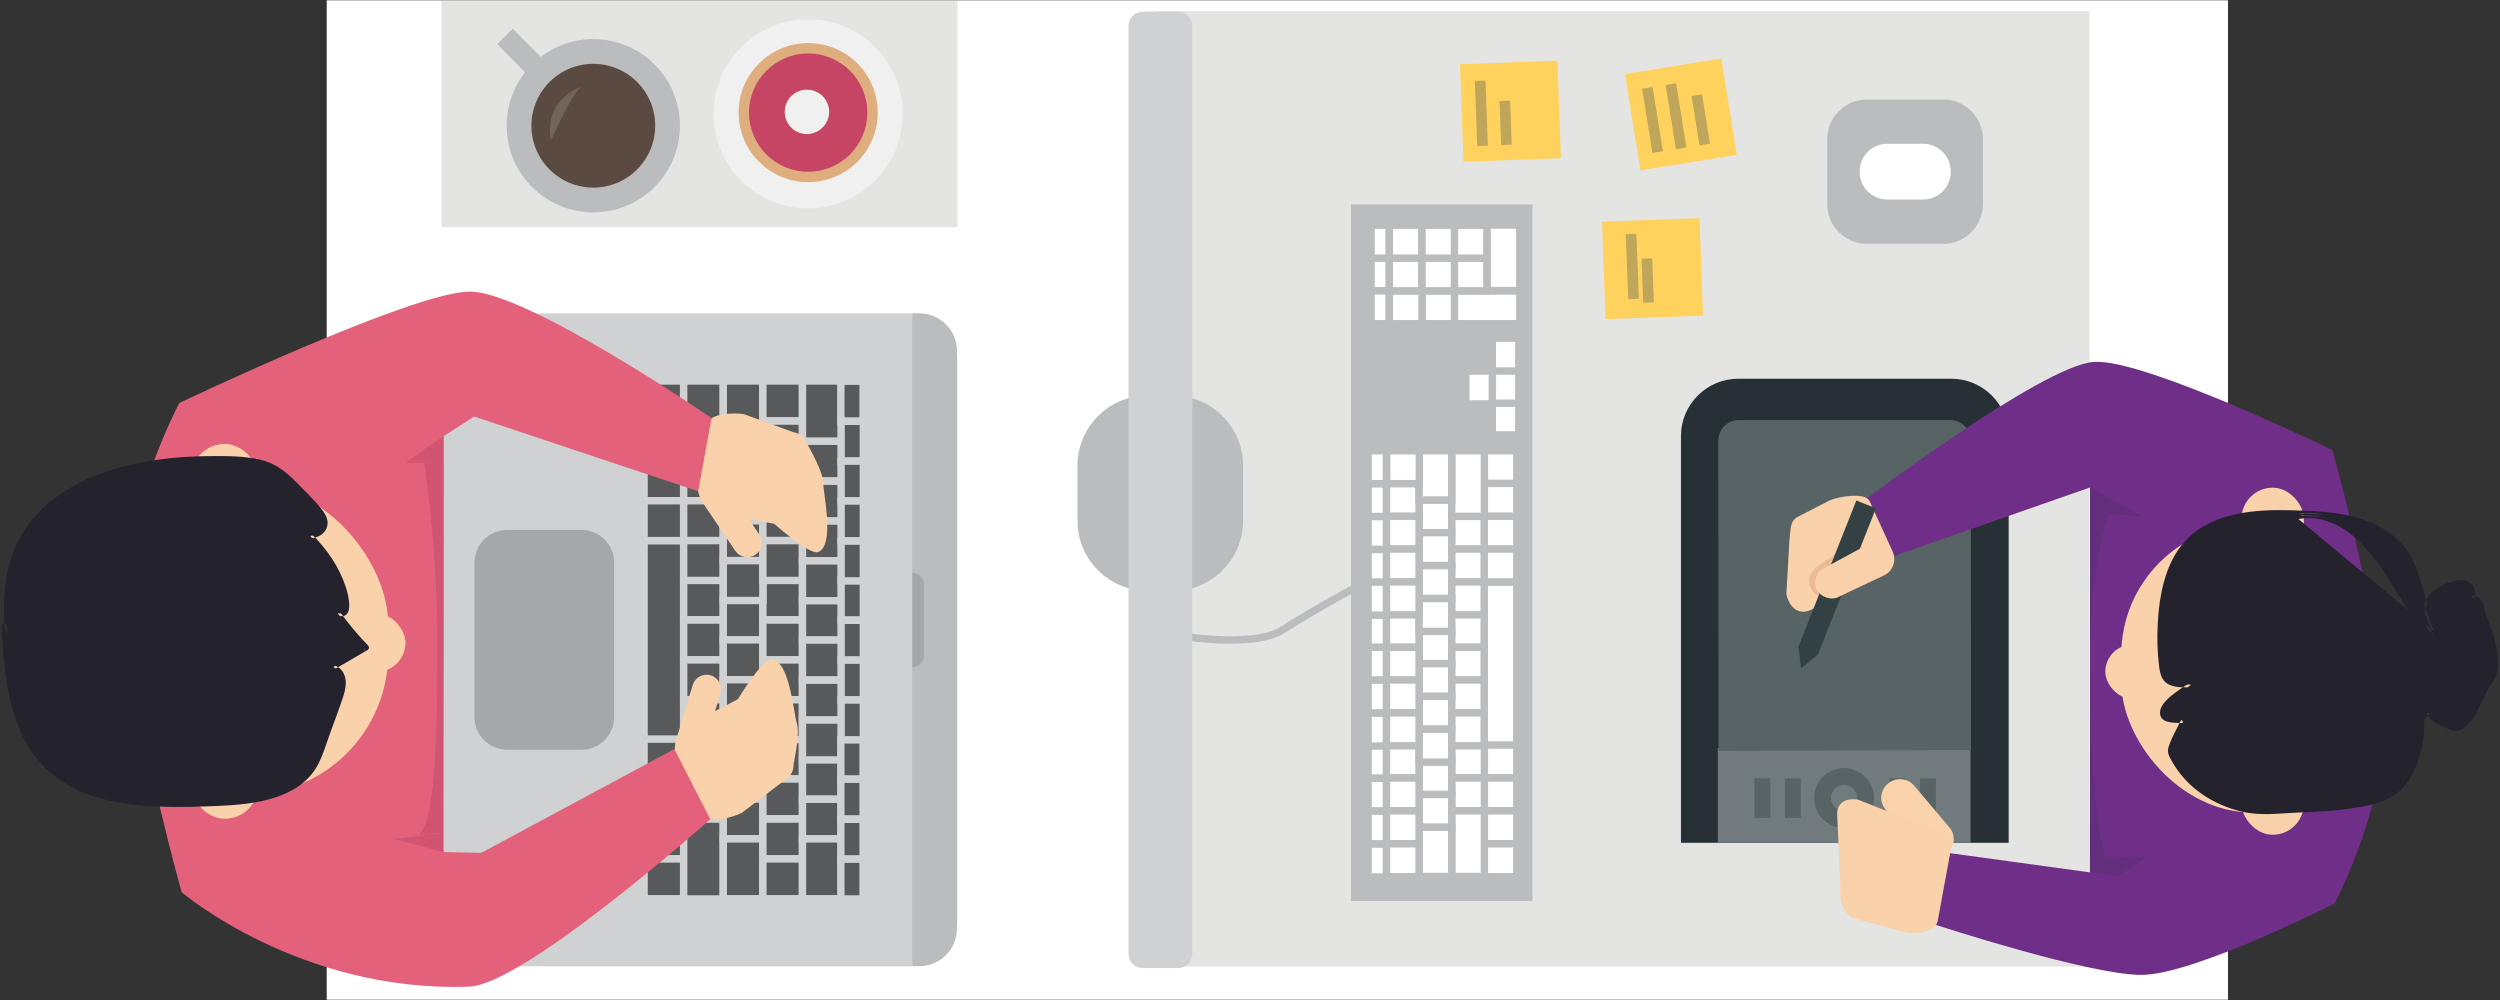 <?xml version="1.0" encoding="UTF-8" standalone="no"?>
<svg width="1010px" height="404px" viewBox="0 0 1010 404" version="1.1" xmlns="http://www.w3.org/2000/svg" xmlns:xlink="http://www.w3.org/1999/xlink">
    <rect x="0" y="0" width="1010" height="404" fill="#333333" stroke="none"/>
    <!-- Generator: Sketch 39.1 (31720) - http://www.bohemiancoding.com/sketch -->
    <title>Group 2</title>
    <desc>Created with Sketch.</desc>
    <defs>
        <rect id="path-1" x="0" y="0" width="1010" height="404"></rect>
    </defs>
    <g id="Page-1" stroke="none" stroke-width="1" fill="none" fill-rule="evenodd">
        <g id="Group-2">
            <mask id="mask-2" fill="white">
                <use xlink:href="#path-1"></use>
            </mask>
            <g id="Mask"></g>
            <g mask="url(#mask-2)">
                <g transform="translate(0, -625)">
                    <g id="About_screen2" transform="translate(132, 0)">
                        <rect id="Rectangle-path" fill="#FFFFFF" x="0" y="27" width="768.1" height="1065.1"></rect>
                        <rect id="Rectangle-path" fill="#E4E4E3" x="46.4" y="625.3" width="208.4" height="91.5"></rect>
                        <path d="M46.6,996.7 L46.6,770.3 C46.6,760 55,751.6 65.3,751.6 L236.1,751.6 C246.4,751.6 254.8,760 254.8,770.3 L254.8,996.7 C254.8,1007 246.4,1015.4 236.1,1015.4 L65.3,1015.4 C55,1015.4 46.6,1007 46.6,996.7 L46.6,996.7 Z" id="Shape" fill="#CFD1D2"></path>
                        <path d="M59.7,914.7 L59.7,852.3 C59.7,845 65.6,839.1 72.9,839.1 L102.9,839.1 C110.2,839.1 116.1,845 116.1,852.3 L116.1,914.7 C116.1,922 110.2,927.9 102.9,927.9 L72.9,927.9 C65.6,927.9 59.7,922 59.7,914.7 L59.7,914.7 Z" id="Shape" fill="#A5A7AA"></path>
                        <path d="M236.6,1015.4 L236.6,751.6 L236.6,751.6 L239.5,751.6 C247.9,751.6 254.6,758.4 254.6,766.7 L254.6,766.7 L254.6,1000.2 C254.6,1008.6 247.8,1015.3 239.5,1015.3 L239.5,1015.3 L236.6,1015.3 L236.6,1015.4 L236.6,1015.4 Z" id="Shape" fill="#BABCBE"></path>
                        <path d="M236.6,894.5 L236.6,856.5 L236.6,856.5 L236.7,856.5 C239.3,856.5 241.3,858.6 241.3,861.1 L241.3,861.1 L241.3,889.8 C241.3,892.5 239.2,894.6 236.6,894.5 L236.6,894.5 L236.6,894.5 L236.6,894.5 L236.6,894.5 Z" id="Shape" fill="#A5A7AA"></path>
                        <rect id="Rectangle-path" stroke="#CFD1D2" stroke-width="3" fill="#58595B" x="128.2" y="843.4" width="16" height="80.4"></rect>
                        <rect id="Rectangle-path" stroke="#CFD1D2" stroke-width="3" fill="#58595B" x="128.2" y="923.6" width="16" height="16.1"></rect>
                        <rect id="Rectangle-path" stroke="#CFD1D2" stroke-width="3" fill="#58595B" x="128.2" y="939.7" width="16" height="16.1"></rect>
                        <rect id="Rectangle-path" stroke="#CFD1D2" stroke-width="3" fill="#58595B" x="128.2" y="955.9" width="16" height="16.1"></rect>
                        <rect id="Rectangle-path" stroke="#CFD1D2" stroke-width="3" fill="#58595B" x="128.2" y="972" width="16" height="16.1"></rect>
                        <rect id="Rectangle-path" stroke="#CFD1D2" stroke-width="3" fill="#58595B" x="128.2" y="778.9" width="16" height="16.1"></rect>
                        <rect id="Rectangle-path" stroke="#CFD1D2" stroke-width="3" fill="#58595B" x="128.2" y="795" width="16" height="16.1"></rect>
                        <rect id="Rectangle-path" stroke="#CFD1D2" stroke-width="3" fill="#58595B" x="128.2" y="811.2" width="16" height="16.1"></rect>
                        <rect id="Rectangle-path" stroke="#CFD1D2" stroke-width="3" fill="#58595B" x="128.2" y="827.3" width="16" height="16.1"></rect>
                        <rect id="Rectangle-path" stroke="#CFD1D2" stroke-width="3" fill="#58595B" x="144.2" y="923.6" width="16" height="16.1"></rect>
                        <rect id="Rectangle-path" stroke="#CFD1D2" stroke-width="3" fill="#58595B" x="144.2" y="939.7" width="16" height="16.1"></rect>
                        <rect id="Rectangle-path" stroke="#CFD1D2" stroke-width="3" fill="#58595B" x="144.2" y="955.9" width="16" height="32.3"></rect>
                        <rect id="Rectangle-path" stroke="#CFD1D2" stroke-width="3" fill="#58595B" x="160.2" y="931.7" width="16" height="16.1"></rect>
                        <rect id="Rectangle-path" stroke="#CFD1D2" stroke-width="3" fill="#58595B" x="160.2" y="947.8" width="16" height="16.1"></rect>
                        <rect id="Rectangle-path" stroke="#CFD1D2" stroke-width="3" fill="#58595B" x="160.2" y="963.9" width="16" height="24.2"></rect>
                        <rect id="Rectangle-path" stroke="#CFD1D2" stroke-width="3" fill="#58595B" x="176.2" y="923.6" width="16" height="16.1"></rect>
                        <rect id="Rectangle-path" stroke="#CFD1D2" stroke-width="3" fill="#58595B" x="176.2" y="939.7" width="16" height="16.1"></rect>
                        <rect id="Rectangle-path" stroke="#CFD1D2" stroke-width="3" fill="#58595B" x="176.2" y="955.9" width="16" height="16.1"></rect>
                        <rect id="Rectangle-path" stroke="#CFD1D2" stroke-width="3" fill="#58595B" x="176.2" y="972" width="16" height="16.1"></rect>
                        <rect id="Rectangle-path" stroke="#CFD1D2" stroke-width="3" fill="#58595B" x="192.2" y="931.8" width="16" height="16.1"></rect>
                        <rect id="Rectangle-path" stroke="#CFD1D2" stroke-width="3" fill="#58595B" x="192.2" y="947.9" width="16" height="16.1"></rect>
                        <rect id="Rectangle-path" stroke="#CFD1D2" stroke-width="3" fill="#58595B" x="192.2" y="963.9" width="16" height="24.2"></rect>
                        <rect id="Rectangle-path" stroke="#CFD1D2" stroke-width="3" fill="#58595B" x="144.2" y="859.3" width="16" height="16.1"></rect>
                        <rect id="Rectangle-path" stroke="#CFD1D2" stroke-width="3" fill="#58595B" x="144.2" y="875.5" width="16" height="16.1"></rect>
                        <rect id="Rectangle-path" stroke="#CFD1D2" stroke-width="3" fill="#58595B" x="144.2" y="891.6" width="16" height="16.1"></rect>
                        <rect id="Rectangle-path" stroke="#CFD1D2" stroke-width="3" fill="#58595B" x="144.2" y="907.7" width="16" height="16.1"></rect>
                        <rect id="Rectangle-path" stroke="#CFD1D2" stroke-width="3" fill="#58595B" x="160.2" y="867.5" width="16" height="16.1"></rect>
                        <rect id="Rectangle-path" stroke="#CFD1D2" stroke-width="3" fill="#58595B" x="160.2" y="883.5" width="16" height="16.1"></rect>
                        <rect id="Rectangle-path" stroke="#CFD1D2" stroke-width="3" fill="#58595B" x="160.2" y="899.6" width="16" height="16.1"></rect>
                        <rect id="Rectangle-path" stroke="#CFD1D2" stroke-width="3" fill="#58595B" x="160.2" y="915.8" width="16" height="16.1"></rect>
                        <rect id="Rectangle-path" stroke="#CFD1D2" stroke-width="3" fill="#58595B" x="176.2" y="859.3" width="16" height="16.1"></rect>
                        <rect id="Rectangle-path" stroke="#CFD1D2" stroke-width="3" fill="#58595B" x="176.2" y="875.5" width="16" height="16.1"></rect>
                        <rect id="Rectangle-path" stroke="#CFD1D2" stroke-width="3" fill="#58595B" x="176.2" y="891.6" width="16" height="16.1"></rect>
                        <rect id="Rectangle-path" stroke="#CFD1D2" stroke-width="3" fill="#58595B" x="176.2" y="907.7" width="16" height="16.1"></rect>
                        <rect id="Rectangle-path" stroke="#CFD1D2" stroke-width="3" fill="#58595B" x="192.2" y="867.5" width="16" height="16.1"></rect>
                        <rect id="Rectangle-path" stroke="#CFD1D2" stroke-width="3" fill="#58595B" x="192.2" y="883.6" width="16" height="16.1"></rect>
                        <rect id="Rectangle-path" stroke="#CFD1D2" stroke-width="3" fill="#58595B" x="192.2" y="899.8" width="16" height="16.1"></rect>
                        <rect id="Rectangle-path" stroke="#CFD1D2" stroke-width="3" fill="#58595B" x="192.2" y="915.9" width="16" height="16.1"></rect>
                        <rect id="Rectangle-path" stroke="#CFD1D2" stroke-width="3" fill="#58595B" x="144.2" y="811.2" width="16" height="16.1"></rect>
                        <rect id="Rectangle-path" stroke="#CFD1D2" stroke-width="3" fill="#58595B" x="144.2" y="827.3" width="16" height="16.1"></rect>
                        <rect id="Rectangle-path" stroke="#CFD1D2" stroke-width="3" fill="#58595B" x="144.2" y="843.4" width="16" height="16.1"></rect>
                        <rect id="Rectangle-path" stroke="#CFD1D2" stroke-width="3" fill="#58595B" x="160.2" y="803.1" width="16" height="16.1"></rect>
                        <rect id="Rectangle-path" stroke="#CFD1D2" stroke-width="3" fill="#58595B" x="160.2" y="819.2" width="16" height="16.1"></rect>
                        <rect id="Rectangle-path" stroke="#CFD1D2" stroke-width="3" fill="#58595B" x="160.2" y="835.4" width="16" height="16.1"></rect>
                        <rect id="Rectangle-path" stroke="#CFD1D2" stroke-width="3" fill="#58595B" x="160.2" y="851.5" width="16" height="16.1"></rect>
                        <rect id="Rectangle-path" stroke="#CFD1D2" stroke-width="3" fill="#58595B" x="176.2" y="795" width="16" height="16.1"></rect>
                        <rect id="Rectangle-path" stroke="#CFD1D2" stroke-width="3" fill="#58595B" x="176.2" y="811.2" width="16" height="16.1"></rect>
                        <rect id="Rectangle-path" stroke="#CFD1D2" stroke-width="3" fill="#58595B" x="176.2" y="827.3" width="16" height="16.1"></rect>
                        <rect id="Rectangle-path" stroke="#CFD1D2" stroke-width="3" fill="#58595B" x="176.2" y="843.4" width="16" height="16.1"></rect>
                        <rect id="Rectangle-path" stroke="#CFD1D2" stroke-width="3" fill="#58595B" x="192.2" y="803.2" width="16" height="16.1"></rect>
                        <rect id="Rectangle-path" stroke="#CFD1D2" stroke-width="3" fill="#58595B" x="144.2" y="778.9" width="16" height="32.3"></rect>
                        <rect id="Rectangle-path" stroke="#CFD1D2" stroke-width="3" fill="#58595B" x="160.2" y="778.9" width="16" height="24.2"></rect>
                        <rect id="Rectangle-path" stroke="#CFD1D2" stroke-width="3" fill="#58595B" x="176.2" y="778.9" width="16" height="16.1"></rect>
                        <rect id="Rectangle-path" stroke="#CFD1D2" stroke-width="3" fill="#58595B" x="192.2" y="778.9" width="16" height="24.3"></rect>
                        <rect id="Rectangle-path" stroke="#CFD1D2" stroke-width="3" fill="#58595B" x="192.2" y="819.4" width="16" height="16.1"></rect>
                        <rect id="Rectangle-path" stroke="#CFD1D2" stroke-width="3" fill="#58595B" x="192.2" y="835.5" width="16" height="16.1"></rect>
                        <rect id="Rectangle-path" stroke="#CFD1D2" stroke-width="3" fill="#58595B" x="192.2" y="851.6" width="16" height="16.1"></rect>
                        <rect id="Rectangle-path" stroke="#CFD1D2" stroke-width="3" fill="#58595B" x="207.7" y="923.7" width="9" height="16.1"></rect>
                        <rect id="Rectangle-path" stroke="#CFD1D2" stroke-width="3" fill="#58595B" x="207.7" y="939.8" width="9" height="16.1"></rect>
                        <rect id="Rectangle-path" stroke="#CFD1D2" stroke-width="3" fill="#58595B" x="207.7" y="956" width="9" height="16.1"></rect>
                        <rect id="Rectangle-path" stroke="#CFD1D2" stroke-width="3" fill="#58595B" x="207.7" y="972.1" width="9" height="16.1"></rect>
                        <rect id="Rectangle-path" stroke="#CFD1D2" stroke-width="3" fill="#58595B" x="207.8" y="859.4" width="9" height="16.1"></rect>
                        <rect id="Rectangle-path" stroke="#CFD1D2" stroke-width="3" fill="#58595B" x="207.8" y="875.6" width="9" height="16.1"></rect>
                        <rect id="Rectangle-path" stroke="#CFD1D2" stroke-width="3" fill="#58595B" x="207.8" y="891.7" width="9" height="16.1"></rect>
                        <rect id="Rectangle-path" stroke="#CFD1D2" stroke-width="3" fill="#58595B" x="207.8" y="907.8" width="9" height="16.1"></rect>
                        <rect id="Rectangle-path" stroke="#CFD1D2" stroke-width="3" fill="#58595B" x="207.8" y="795.2" width="9" height="16.1"></rect>
                        <rect id="Rectangle-path" stroke="#CFD1D2" stroke-width="3" fill="#58595B" x="207.7" y="779" width="9" height="16.1"></rect>
                        <rect id="Rectangle-path" stroke="#CFD1D2" stroke-width="3" fill="#58595B" x="207.8" y="811.3" width="9" height="16.1"></rect>
                        <rect id="Rectangle-path" stroke="#CFD1D2" stroke-width="3" fill="#58595B" x="207.8" y="827.4" width="9" height="16.1"></rect>
                        <rect id="Rectangle-path" stroke="#CFD1D2" stroke-width="3" fill="#58595B" x="207.8" y="843.6" width="9" height="16.1"></rect>
                        <rect id="Rectangle-path" fill="#E4E4E3" x="334.9" y="629.5" width="377.3" height="386"></rect>
                        <circle id="Oval" stroke="#BABCBE" stroke-width="10" fill="#5A4A42" transform="translate(107.699, 675.793) rotate(-44.579) translate(-107.699, -675.793) " cx="107.699" cy="675.793" r="30"></circle>
                        <rect id="Rectangle-path" stroke="#BABCBE" stroke-width="1" fill="#BABCBE" transform="translate(79.481, 647.255) rotate(-44.579) translate(-79.481, -647.255) " x="75.581" y="637.155" width="7.8" height="20.2"></rect>
                        <path d="M102.9,660 C102.9,660 87.4,664.8 90.6,681.8 C90.6,681.8 99.3,662 102.9,660 L102.9,660 Z" id="Shape" fill="#716558"></path>
                        <path d="M419.8,860 C419.8,860 398.6,871.4 386.3,879.4 C374,887.4 341.3,881.4 341.3,881.4" id="Shape" stroke="#BABCBE" stroke-width="3"></path>
                        <path d="M331.6,784.8 L341.9,784.8 C357.5,784.8 370.2,797.5 370.2,813.1 L370.2,835.4 C370.2,851 357.5,863.7 341.9,863.7 L331.6,863.7 C316,863.7 303.3,851 303.3,835.4 L303.3,813.1 C303.3,797.5 316,784.8 331.6,784.8 L331.6,784.8 Z" id="Shape" fill="#BABCBE"></path>
                        <path d="M622.2,665.2 L653.1,665.2 C661.9,665.2 669.1,672.4 669.1,681.2 L669.1,707.5 C669.1,716.3 661.9,723.5 653.1,723.5 L622.2,723.5 C613.4,723.5 606.2,716.3 606.2,707.5 L606.2,681.2 C606.2,672.3 613.4,665.2 622.2,665.2 L622.2,665.2 Z" id="Shape" fill="#BABCBE"></path>
                        <path d="M630.4,683.1 L645,683.1 C651.1,683.1 656.1,688.1 656.1,694.2 L656.1,694.5 C656.1,700.6 651.1,705.6 645,705.6 L630.4,705.6 C624.3,705.6 619.3,700.6 619.3,694.5 L619.3,694.2 C619.3,688.1 624.3,683.1 630.4,683.1 L630.4,683.1 Z" id="Shape" fill="#FFFFFF"></path>
                        <path d="M323.9,1010.3 L323.9,635.5 C323.9,632.3 326.5,629.7 329.7,629.7 L343.9,629.7 C347.1,629.7 349.7,632.3 349.7,635.5 L349.7,1010.3 C349.7,1013.5 347.1,1016.1 343.9,1016.1 L329.7,1016.1 C326.5,1016.1 323.9,1013.5 323.9,1010.3 L323.9,1010.3 Z" id="Shape" fill="#CFD1D2"></path>
                        <rect id="Rectangle-path" fill="#BABCBE" x="413.8" y="707.6" width="73.3" height="281.4"></rect>
                        <rect id="Rectangle-path" stroke="#BABCBE" stroke-width="3" fill="#FFFFFF" x="467.6" y="860.1" width="13.2" height="66.1"></rect>
                        <rect id="Rectangle-path" stroke="#BABCBE" stroke-width="3" fill="#FFFFFF" x="467.6" y="926" width="13.2" height="13.3"></rect>
                        <rect id="Rectangle-path" stroke="#BABCBE" stroke-width="3" fill="#FFFFFF" x="467.6" y="939.3" width="13.2" height="13.3"></rect>
                        <rect id="Rectangle-path" stroke="#BABCBE" stroke-width="3" fill="#FFFFFF" x="467.6" y="952.6" width="13.2" height="13.3"></rect>
                        <rect id="Rectangle-path" stroke="#BABCBE" stroke-width="3" fill="#FFFFFF" x="467.6" y="965.9" width="13.2" height="13.3"></rect>
                        <rect id="Rectangle-path" stroke="#BABCBE" stroke-width="3" fill="#FFFFFF" x="467.6" y="807.1" width="13.2" height="13.3"></rect>
                        <rect id="Rectangle-path" stroke="#BABCBE" stroke-width="3" fill="#FFFFFF" x="467.6" y="820.3" width="13.2" height="13.3"></rect>
                        <rect id="Rectangle-path" stroke="#BABCBE" stroke-width="3" fill="#FFFFFF" x="467.6" y="833.6" width="13.2" height="13.3"></rect>
                        <rect id="Rectangle-path" stroke="#BABCBE" stroke-width="3" fill="#FFFFFF" x="467.6" y="846.8" width="13.2" height="13.3"></rect>
                        <rect id="Rectangle-path" stroke="#BABCBE" stroke-width="3" fill="#FFFFFF" x="454.5" y="926" width="13.2" height="13.3"></rect>
                        <rect id="Rectangle-path" stroke="#BABCBE" stroke-width="3" fill="#FFFFFF" x="454.5" y="939.3" width="13.2" height="13.3"></rect>
                        <rect id="Rectangle-path" stroke="#BABCBE" stroke-width="3" fill="#FFFFFF" x="454.5" y="952.6" width="13.2" height="26.5"></rect>
                        <rect id="Rectangle-path" stroke="#BABCBE" stroke-width="3" fill="#FFFFFF" x="441.3" y="932.7" width="13.2" height="13.3"></rect>
                        <rect id="Rectangle-path" stroke="#BABCBE" stroke-width="3" fill="#FFFFFF" x="441.3" y="946" width="13.2" height="13.3"></rect>
                        <rect id="Rectangle-path" stroke="#BABCBE" stroke-width="3" fill="#FFFFFF" x="441.3" y="959.2" width="13.2" height="19.9"></rect>
                        <rect id="Rectangle-path" stroke="#BABCBE" stroke-width="3" fill="#FFFFFF" x="428.1" y="926" width="13.2" height="13.3"></rect>
                        <rect id="Rectangle-path" stroke="#BABCBE" stroke-width="3" fill="#FFFFFF" x="428.1" y="939.3" width="13.2" height="13.3"></rect>
                        <rect id="Rectangle-path" stroke="#BABCBE" stroke-width="3" fill="#FFFFFF" x="428.1" y="952.6" width="13.2" height="13.3"></rect>
                        <rect id="Rectangle-path" stroke="#BABCBE" stroke-width="3" fill="#FFFFFF" x="428.1" y="965.9" width="13.2" height="13.3"></rect>
                        <rect id="Rectangle-path" stroke="#BABCBE" stroke-width="3" fill="#FFFFFF" x="454.4" y="873.2" width="13.2" height="13.3"></rect>
                        <rect id="Rectangle-path" stroke="#BABCBE" stroke-width="3" fill="#FFFFFF" x="454.4" y="886.5" width="13.2" height="13.3"></rect>
                        <rect id="Rectangle-path" stroke="#BABCBE" stroke-width="3" fill="#FFFFFF" x="454.4" y="899.7" width="13.2" height="13.3"></rect>
                        <rect id="Rectangle-path" stroke="#BABCBE" stroke-width="3" fill="#FFFFFF" x="454.4" y="913" width="13.2" height="13.3"></rect>
                        <rect id="Rectangle-path" stroke="#BABCBE" stroke-width="3" fill="#FFFFFF" x="441.3" y="879.9" width="13.2" height="13.3"></rect>
                        <rect id="Rectangle-path" stroke="#BABCBE" stroke-width="3" fill="#FFFFFF" x="441.3" y="893.1" width="13.2" height="13.3"></rect>
                        <rect id="Rectangle-path" stroke="#BABCBE" stroke-width="3" fill="#FFFFFF" x="441.3" y="906.3" width="13.2" height="13.3"></rect>
                        <rect id="Rectangle-path" stroke="#BABCBE" stroke-width="3" fill="#FFFFFF" x="441.3" y="919.6" width="13.2" height="13.3"></rect>
                        <rect id="Rectangle-path" stroke="#BABCBE" stroke-width="3" fill="#FFFFFF" x="428.1" y="873.2" width="13.2" height="13.3"></rect>
                        <rect id="Rectangle-path" stroke="#BABCBE" stroke-width="3" fill="#FFFFFF" x="428.1" y="886.5" width="13.2" height="13.3"></rect>
                        <rect id="Rectangle-path" stroke="#BABCBE" stroke-width="3" fill="#FFFFFF" x="428.1" y="899.7" width="13.2" height="13.3"></rect>
                        <rect id="Rectangle-path" stroke="#BABCBE" stroke-width="3" fill="#FFFFFF" x="428.1" y="913" width="13.2" height="13.3"></rect>
                        <rect id="Rectangle-path" stroke="#BABCBE" stroke-width="3" fill="#FFFFFF" x="454.4" y="833.6" width="13.2" height="13.3"></rect>
                        <rect id="Rectangle-path" stroke="#BABCBE" stroke-width="3" fill="#FFFFFF" x="454.4" y="846.8" width="13.2" height="13.3"></rect>
                        <rect id="Rectangle-path" stroke="#BABCBE" stroke-width="3" fill="#FFFFFF" x="454.4" y="860.1" width="13.2" height="13.3"></rect>
                        <rect id="Rectangle-path" stroke="#BABCBE" stroke-width="3" fill="#FFFFFF" x="441.3" y="827" width="13.2" height="13.3"></rect>
                        <rect id="Rectangle-path" stroke="#BABCBE" stroke-width="3" fill="#FFFFFF" x="441.3" y="840.2" width="13.2" height="13.3"></rect>
                        <rect id="Rectangle-path" stroke="#BABCBE" stroke-width="3" fill="#FFFFFF" x="441.3" y="853.5" width="13.2" height="13.3"></rect>
                        <rect id="Rectangle-path" stroke="#BABCBE" stroke-width="3" fill="#FFFFFF" x="441.3" y="866.8" width="13.2" height="13.3"></rect>
                        <rect id="Rectangle-path" stroke="#BABCBE" stroke-width="3" fill="#FFFFFF" x="428.1" y="820.3" width="13.2" height="13.3"></rect>
                        <rect id="Rectangle-path" stroke="#BABCBE" stroke-width="3" fill="#FFFFFF" x="428.1" y="833.6" width="13.2" height="13.3"></rect>
                        <rect id="Rectangle-path" stroke="#BABCBE" stroke-width="3" fill="#FFFFFF" x="428.1" y="846.8" width="13.2" height="13.3"></rect>
                        <rect id="Rectangle-path" stroke="#BABCBE" stroke-width="3" fill="#FFFFFF" x="428.1" y="860.1" width="13.2" height="13.3"></rect>
                        <rect id="Rectangle-path" stroke="#BABCBE" stroke-width="3" fill="#FFFFFF" x="454.5" y="807.1" width="13.2" height="26.5"></rect>
                        <rect id="Rectangle-path" stroke="#BABCBE" stroke-width="3" fill="#FFFFFF" x="441.3" y="807.1" width="13.2" height="19.9"></rect>
                        <rect id="Rectangle-path" stroke="#BABCBE" stroke-width="3" fill="#FFFFFF" x="428.2" y="807.1" width="13.2" height="13.3"></rect>
                        <rect id="Rectangle-path" stroke="#BABCBE" stroke-width="3" fill="#FFFFFF" x="420.7" y="926.1" width="7.4" height="13.3"></rect>
                        <rect id="Rectangle-path" stroke="#BABCBE" stroke-width="3" fill="#FFFFFF" x="420.7" y="939.4" width="7.4" height="13.3"></rect>
                        <rect id="Rectangle-path" stroke="#BABCBE" stroke-width="3" fill="#FFFFFF" x="420.7" y="952.7" width="7.4" height="13.3"></rect>
                        <rect id="Rectangle-path" stroke="#BABCBE" stroke-width="3" fill="#FFFFFF" x="420.7" y="966" width="7.4" height="13.3"></rect>
                        <rect id="Rectangle-path" stroke="#BABCBE" stroke-width="3" fill="#FFFFFF" x="420.7" y="873.3" width="7.4" height="13.3"></rect>
                        <rect id="Rectangle-path" stroke="#BABCBE" stroke-width="3" fill="#FFFFFF" x="420.7" y="886.5" width="7.4" height="13.3"></rect>
                        <rect id="Rectangle-path" stroke="#BABCBE" stroke-width="3" fill="#FFFFFF" x="420.7" y="899.8" width="7.4" height="13.3"></rect>
                        <rect id="Rectangle-path" stroke="#BABCBE" stroke-width="3" fill="#FFFFFF" x="420.7" y="913.1" width="7.4" height="13.3"></rect>
                        <rect id="Rectangle-path" stroke="#BABCBE" stroke-width="3" fill="#FFFFFF" x="420.7" y="820.4" width="7.4" height="13.3"></rect>
                        <rect id="Rectangle-path" stroke="#BABCBE" stroke-width="3" fill="#FFFFFF" x="420.7" y="807.1" width="7.4" height="13.3"></rect>
                        <rect id="Rectangle-path" stroke="#BABCBE" stroke-width="3" fill="#FFFFFF" x="420.7" y="833.7" width="7.4" height="13.3"></rect>
                        <rect id="Rectangle-path" stroke="#BABCBE" stroke-width="3" fill="#FFFFFF" x="421.9" y="729.2" width="7.4" height="13.3"></rect>
                        <rect id="Rectangle-path" stroke="#BABCBE" stroke-width="3" fill="#FFFFFF" x="421.9" y="716" width="7.4" height="13.3"></rect>
                        <rect id="Rectangle-path" stroke="#BABCBE" stroke-width="3" fill="#FFFFFF" x="421.9" y="742.5" width="7.4" height="13.3"></rect>
                        <rect id="Rectangle-path" stroke="#BABCBE" stroke-width="3" fill="#FFFFFF" x="470.9" y="787.4" width="10.7" height="13.3"></rect>
                        <rect id="Rectangle-path" stroke="#BABCBE" stroke-width="3" fill="#FFFFFF" x="470.9" y="774.6" width="10.7" height="13.3"></rect>
                        <rect id="Rectangle-path" stroke="#BABCBE" stroke-width="3" fill="#FFFFFF" x="470.9" y="761.6" width="10.7" height="13.3"></rect>
                        <rect id="Rectangle-path" stroke="#BABCBE" stroke-width="3" fill="#FFFFFF" x="460.2" y="774.9" width="10.7" height="13.3"></rect>
                        <rect id="Rectangle-path" stroke="#BABCBE" stroke-width="3" fill="#FFFFFF" x="420.7" y="847" width="7.4" height="13.3"></rect>
                        <rect id="Rectangle-path" stroke="#BABCBE" stroke-width="3" fill="#FFFFFF" x="420.7" y="860.2" width="7.4" height="13.3"></rect>
                        <rect id="Rectangle-path" stroke="#BABCBE" stroke-width="3" fill="#FFFFFF" x="442.5" y="742.5" width="13.2" height="13.3"></rect>
                        <rect id="Rectangle-path" stroke="#BABCBE" stroke-width="3" fill="#FFFFFF" x="455.6" y="742.5" width="26.4" height="13.3"></rect>
                        <rect id="Rectangle-path" stroke="#BABCBE" stroke-width="3" fill="#FFFFFF" x="429.3" y="742.5" width="13.2" height="13.3"></rect>
                        <rect id="Rectangle-path" stroke="#BABCBE" stroke-width="3" fill="#FFFFFF" x="429.3" y="729.2" width="13.2" height="13.3"></rect>
                        <rect id="Rectangle-path" stroke="#BABCBE" stroke-width="3" fill="#FFFFFF" x="429.3" y="716" width="13.2" height="13.3"></rect>
                        <rect id="Rectangle-path" stroke="#BABCBE" stroke-width="3" fill="#FFFFFF" x="442.5" y="729.2" width="13.2" height="13.3"></rect>
                        <rect id="Rectangle-path" stroke="#BABCBE" stroke-width="3" fill="#FFFFFF" x="442.5" y="716" width="13.2" height="13.3"></rect>
                        <rect id="Rectangle-path" stroke="#BABCBE" stroke-width="3" fill="#FFFFFF" x="455.6" y="729.2" width="13.2" height="13.3"></rect>
                        <rect id="Rectangle-path" stroke="#BABCBE" stroke-width="3" fill="#FFFFFF" x="455.6" y="716" width="13.2" height="13.3"></rect>
                        <rect id="Rectangle-path" stroke="#BABCBE" stroke-width="3" fill="#FFFFFF" x="468.8" y="715.9" width="13.2" height="26.5"></rect>
                        <rect id="Rectangle-path" fill="#FFD25E" transform="translate(535.622, 733.531) rotate(-2.05) translate(-535.622, -733.531) " x="515.922" y="713.83" width="39.4" height="39.4"></rect>
                        <rect id="Rectangle-path" fill="#284250" opacity="0.3" transform="translate(527.451, 732.647) rotate(-2.291) translate(-527.451, -732.647) " x="525.301" y="719.497" width="4.3" height="26.3"></rect>
                        <rect id="Rectangle-path" fill="#284250" opacity="0.3" transform="translate(533.673, 738.331) rotate(-2.05) translate(-533.673, -738.331) " x="531.523" y="729.431" width="4.3" height="17.8"></rect>
                        <rect id="Rectangle-path" fill="#FFD25E" transform="translate(478.221, 669.927) rotate(-2.05) translate(-478.221, -669.927) " x="458.52" y="650.226" width="39.4" height="39.4"></rect>
                        <rect id="Rectangle-path" fill="#284250" opacity="0.3" transform="translate(466.469, 670.777) rotate(-2.05) translate(-466.469, -670.777) " x="464.319" y="657.627" width="4.3" height="26.3"></rect>
                        <rect id="Rectangle-path" fill="#284250" opacity="0.3" transform="translate(476.268, 674.626) rotate(-2.05) translate(-476.268, -674.626) " x="474.118" y="665.726" width="4.3" height="17.8"></rect>
                        <rect id="Rectangle-path" fill="#FFD25E" transform="translate(547.073, 671.23) rotate(-9.137) translate(-547.073, -671.23) " x="527.374" y="651.53" width="39.4" height="39.4"></rect>
                        <rect id="Rectangle-path" fill="#284250" opacity="0.3" transform="translate(535.61, 673.469) rotate(-9.137) translate(-535.61, -673.469) " x="533.46" y="660.319" width="4.3" height="26.3"></rect>
                        <rect id="Rectangle-path" fill="#284250" opacity="0.3" transform="translate(545.115, 671.968) rotate(-9.137) translate(-545.115, -671.968) " x="542.965" y="658.819" width="4.3" height="26.3"></rect>
                        <rect id="Rectangle-path" fill="#284250" opacity="0.3" transform="translate(555.11, 673.415) rotate(-9.137) translate(-555.11, -673.415) " x="552.96" y="663.316" width="4.3" height="20.2"></rect>
                        <circle id="Oval" fill="#F0F0F1" cx="194.5" cy="671" r="38.2"></circle>
                        <path d="M194.5,642.4 C179,642.4 166.4,655 166.4,670.5 C166.4,686 179,698.6 194.5,698.6 C210,698.6 222.6,686 222.6,670.5 C222.6,654.9 210,642.4 194.5,642.4 L194.5,642.4 L194.5,642.4 Z M194,679.2 C189,679.2 185,675.2 185,670.2 C185,665.2 189,661.2 194,661.2 C199,661.2 203,665.2 203,670.2 C203,675.2 199,679.2 194,679.2 L194,679.2 Z" id="Shape" fill="#DEAE7E"></path>
                        <path d="M194.5,646.6 C181.3,646.6 170.6,657.3 170.6,670.5 C170.6,683.7 181.3,694.4 194.5,694.4 C207.7,694.4 218.4,683.7 218.4,670.5 C218.4,657.3 207.7,646.6 194.5,646.6 L194.5,646.6 L194.5,646.6 Z M194,679.2 C189,679.2 185,675.2 185,670.2 C185,665.2 189,661.2 194,661.2 C199,661.2 203,665.2 203,670.2 L203,670.2 C203,675.1 199,679.1 194,679.2 L194,679.2 L194,679.2 Z" id="Shape" fill="#C74564"></path>
                        <path d="M570.3,778 L656.3,778 C669.1,778 679.5,788.4 679.5,801.2 L679.5,801.2 L679.5,965.5 L679.5,965.5 L547.1,965.5 L547.1,965.5 L547.1,801.2 C547.1,788.4 557.5,778 570.3,778 L570.3,778 L570.3,778 Z" id="Shape" fill="#273135"></path>
                        <polyline id="Shape" fill="#717B7D" points="562 927.2 562 965.5 664.1 965.5 664.1 927.1"></polyline>
                        <path d="M664.3,928 L664.2,803.2 C664.3,798.6 660.6,794.8 656.1,794.7 L570.3,794.7 C565.7,794.8 562.1,798.6 562.2,803.2 L562.3,928.4" id="Shape" fill="#586366"></path>
                        <circle id="Oval" fill="#586366" cx="613" cy="947.4" r="12.1"></circle>
                        <circle id="Oval" fill="#717B7D" cx="613" cy="947.4" r="5.3"></circle>
                        <rect id="Rectangle-path" fill="#586366" x="631.4" y="939.4" width="6.4" height="16"></rect>
                        <rect id="Rectangle-path" fill="#586366" x="643.7" y="939.4" width="6.4" height="16"></rect>
                        <rect id="Rectangle-path" fill="#586366" x="576.8" y="939.4" width="6.4" height="16"></rect>
                        <rect id="Rectangle-path" fill="#586366" x="589.1" y="939.4" width="6.4" height="16"></rect>
                        <path d="M641.3,942.4 L655.5,959.2 C658.2,962.3 657.8,967 654.6,969.7 L654.5,969.8 C651.4,972.5 646.7,972.1 644,968.9 L629.8,952.1 C627.1,949 627.5,944.3 630.7,941.6 L630.8,941.5 C634,938.9 638.7,939.3 641.3,942.4 L641.3,942.4 Z" id="Shape" fill="#FAD2AB"></path>
                        <path d="M768.2,868.9 L768.2,886.6 C768.2,882.8 768.1,878.8 768.1,874.7 C768.1,868.5 768.1,872.5 768.2,868.9 L768.2,868.9 Z" id="Shape" fill="#0FA6B5"></path>
                    </g>
                    <g id="About_people" transform="translate(0, 742)">
                        <path d="M330.522,106.027 C327.121,107.394 312.78,94.617 312.78,94.617 L302.541,92.74 L306.747,98.951 C308.566,101.626 307.871,105.269 305.194,107.086 C302.517,108.904 298.873,108.209 297.054,105.534 L285.042,87.792 C284.946,87.645 284.851,87.498 284.765,87.342 C282.385,84.375 281.476,80.258 281.865,78.138 L286.357,53.632 C287.015,50.042 296.699,49.618 300.646,50.345 L320.552,57.62 C323.423,58.085 325.75,60.197 326.489,63.009 C328.341,66.331 332.616,74.41 332.616,78.147 C332.599,82.87 337.385,103.241 330.522,106.027 L330.522,106.027 Z" id="Shape" fill="#F9D1AA"></path>
                        <path d="M320.612,191.63 C320.747,194.538 319.152,197.252 316.545,198.55 L299.711,211.379 C296.154,213.239 286.781,215.704 285.085,212.477 L273.488,190.402 C272.484,188.49 272.129,184.286 273.54,180.74 C273.571,180.57 273.611,180.403 273.661,180.238 L279.866,159.737 C280.618,157.274 282.89,155.59 285.466,155.584 C286.038,155.583 286.606,155.668 287.153,155.835 C290.238,156.776 291.983,160.031 291.057,163.119 L288.884,170.299 L298.11,165.472 C298.11,165.472 308.011,149.036 311.663,149.313 C319.054,149.927 320.526,170.8 321.945,175.342 C323.079,178.914 321.391,187.911 320.612,191.63 L320.612,191.63 Z" id="Shape" fill="#F9D1AA"></path>
                        <path d="M73.392,243.472 C73.392,243.472 57.346,186.57 51.461,140.931 C45.575,95.292 72.492,45.777 72.492,45.777 C72.492,45.777 166.827,0.796 189.857,0.796 C212.888,0.796 287.474,51.902 287.474,51.902 L282.047,81.477 L191.493,51.27 L179.152,59.281 L179.152,227.209 L194.401,227.564 L272.423,185.618 L286.946,213.991 C286.946,213.991 211.97,280.798 189.485,281.611 C121.044,284.059 73.392,243.472 73.392,243.472 L73.392,243.472 Z" id="Shape" fill="#E4617B"></path>
                        <rect id="Rectangle-path" fill="#F9D1AA" x="42.754" y="78.294" width="114.069" height="125.75" rx="57.034"></rect>
                        <rect id="Rectangle-path" fill="#F9D1AA" x="132.001" y="130.836" width="31.806" height="23.659" rx="11.829"></rect>
                        <rect id="Rectangle-path" fill="#F9D1AA" x="77.182" y="62.369" width="27.202" height="151.406" rx="13.601"></rect>
                        <path d="M2.96,139.339 C1.835,123.95 2.596,107.67 13.207,94.461 C21.247,84.444 34.463,77.074 49.055,72.948 C63.646,68.822 79.554,67.758 95.115,68.623 C100.048,68.882 105.137,69.367 109.404,71.218 C113.67,73.069 116.847,76.33 119.789,79.418 L126.886,86.875 C128.963,89.055 131.118,91.399 131.283,94.081 C131.447,96.762 128.686,99.703 125.095,99.418 C133.282,107.264 138.527,116.779 140.206,126.649 C140.515,127.691 140.38,128.815 139.834,129.755 C138.968,130.795 137.509,131.118 136.285,130.542 C139.79,135.559 143.706,140.275 147.995,144.642 L134.433,152.583 C139.704,154.166 139.176,159.823 137.704,163.932 L130.244,184.779 C128.937,188.421 127.604,192.123 124.939,195.324 C120.611,200.514 113.168,203.862 105.362,205.575 C97.555,207.287 89.325,207.547 81.189,207.711 C62.729,208.074 42.789,207.711 28.032,199.355 C11.19,189.84 5.954,172.79 3.687,157.072 C2.678,150.063 2.025,143.007 1.731,135.931" id="Shape" fill="#23222D"></path>
                        <path d="M4.042,139.339 C3.072,125.36 3.67,110.724 11.554,98.613 C19.568,86.313 33.537,78.865 47.229,74.652 C62.4,69.99 78.515,68.908 94.301,69.678 C102.766,70.093 110.018,71.408 116.301,77.463 C118.898,79.937 121.287,82.654 123.753,85.249 C125.484,87.048 127.518,88.847 128.868,90.932 C131.196,94.531 129.595,98.354 125.095,98.432 C124.663,98.442 124.278,98.707 124.114,99.105 C123.949,99.504 124.035,99.962 124.333,100.274 C128.357,104.155 131.776,108.616 134.476,113.509 C135.714,115.794 136.75,118.182 137.575,120.646 C138.068,122.134 141.123,131.026 136.588,129.582 C136.165,129.473 135.718,129.628 135.452,129.974 C135.186,130.321 135.153,130.793 135.368,131.173 C138.954,136.241 142.924,141.028 147.242,145.49 L147.458,143.759 L133.896,151.7 C133.537,151.93 133.344,152.347 133.399,152.769 C133.455,153.191 133.75,153.544 134.156,153.673 C141.625,156.536 134.918,168.603 133.23,173.318 C130.634,180.567 128.781,189.753 123.39,195.506 C113.342,206.241 95.565,206.379 82.012,206.664 C55.901,207.209 24.138,206.448 11.043,179.52 C4.63,166.181 3.462,150.446 2.813,135.931 C2.752,134.547 0.589,134.538 0.649,135.931 C1.316,150.515 2.596,166.086 8.707,179.485 C14.609,192.366 25.514,201.111 38.998,205.073 C54.845,209.744 72.163,209.268 88.503,208.576 C102.48,207.988 120.932,205.851 128.357,192.08 C130.495,188.118 131.767,183.663 133.273,179.451 C135.091,174.382 137.055,169.338 138.726,164.217 C140.396,159.096 140.335,153.699 134.701,151.536 L134.961,153.508 L148.523,145.567 C148.821,145.397 149.021,145.097 149.064,144.756 C149.106,144.416 148.986,144.076 148.739,143.837 C144.546,139.525 140.689,134.898 137.202,129.997 L135.982,131.588 C143.581,134.011 140.786,123.457 139.634,119.988 C136.908,111.805 131.949,104.686 125.839,98.665 L125.077,100.508 C128.669,100.447 132.451,98.103 132.347,94.089 C132.287,91.944 130.962,89.963 129.664,88.363 C126.869,84.903 123.606,81.849 120.542,78.666 C116.215,74.176 111.81,70.379 105.639,68.839 C98.871,67.152 91.523,67.23 84.608,67.265 C58.644,67.395 26.431,73.45 10.489,96.278 C1.731,108.873 0.865,124.513 1.878,139.339 C1.973,140.723 4.137,140.732 4.042,139.339 L4.042,139.339 Z" id="Shape" fill="#23222D"></path>
                        <polygon id="Shape" fill="#D15472" points="179.212 59.142 179.212 70.526 163.807 69.894"></polygon>
                        <path d="M179.082,219.441 L169.043,220.393 C176.46,214.389 176.676,174.823 176.65,138.889 C176.509,115.925 174.742,92.999 171.362,70.284 L179.256,70.526 L179.082,219.441 Z" id="Shape" fill="#D15472"></path>
                        <polygon id="Shape" fill="#D15472" points="159.133 221.95 179.117 219.441 179.117 227.209"></polygon>
                        <path d="M942.312,64.877 C942.312,64.877 957.172,117.575 962.633,159.849 C968.094,202.123 943.151,247.97 943.151,247.97 C943.151,247.97 886.558,276.784 865.259,276.853 C843.96,276.922 781.923,256.594 781.923,256.594 L787.705,227.659 L844.332,235.444 L844.393,79.92 L760.564,109.219 L750.732,86.97 C750.732,86.97 825.361,30.276 846.176,29.186 C866.99,28.096 942.312,64.877 942.312,64.877 L942.312,64.877 Z" id="Shape" fill="#6F2F88"></path>
                        <path d="M787.982,227.053 L782.85,255.02 C782.123,258.973 775.502,260.746 769.868,259.674 L749.564,254.146 C745.608,253.419 742.848,246.888 743.575,242.901 L742.199,211.933 C742.199,206.578 746.751,205.341 750.697,206.068 L782.114,218.593 C786.056,219.334 788.671,223.104 787.982,227.053 L787.982,227.053 Z" id="Shape" fill="#F9D1AA"></path>
                        <path d="M755.328,85.439 L764.64,105.845 C766.298,109.515 764.682,113.834 761.022,115.516 L731.363,129.478 C727.711,131.147 723.288,129.841 721.687,123.042 L722.916,101.347 C723.496,97.255 722.916,93.337 726.534,91.676 L739.109,85.206 C742.744,83.536 753.657,81.789 755.328,85.439 L755.328,85.439 Z" id="Shape" fill="#F9D1AA"></path>
                        <rect id="Rectangle-path" fill="#F9D1AA" transform="translate(909.818, 152.998) rotate(180) translate(-909.818, -152.998) " x="856.994" y="94.764" width="105.648" height="116.468" rx="52.824"></rect>
                        <rect id="Rectangle-path" fill="#F9D1AA" transform="translate(865.264, 154.386) rotate(180) translate(-865.264, -154.386) " x="850.538" y="143.431" width="29.452" height="21.911" rx="10.956"></rect>
                        <rect id="Rectangle-path" fill="#F9D1AA" transform="translate(918.161, 150.135) rotate(180) translate(-918.161, -150.135) " x="905.564" y="80.024" width="25.194" height="140.221" rx="12.597"></rect>
                        <path d="M984.607,139.27 C982.12,134.729 980.119,129.939 978.635,124.98 C976.905,119.262 975.875,113.258 972.941,108.068 C966.735,97.108 953.407,92.134 940.841,91.14 C924.033,89.807 903.954,88.224 889.034,97.688 C878.285,104.513 874.485,118.224 873.204,130.144 C872.538,136.604 872.504,143.114 873.1,149.581 C873.966,159.166 875.766,159.512 885.304,159.564 L878.259,164.97 C876.91,165.88 875.737,167.025 874.797,168.352 C870.945,174.572 878.7,173.499 882.222,174.053 L880.128,178.378 C879.098,180.523 878.06,182.703 877.125,184.866 C876.875,185.34 876.747,185.869 876.753,186.405 C876.808,186.771 876.925,187.125 877.099,187.452 C883.157,200.696 896.477,208.723 910.852,210.652 C917.265,211.517 923.644,210.099 930.117,210.047 C938.74,209.978 947.337,209.08 955.787,207.365 C958.849,206.858 961.822,205.914 964.615,204.562 C973.27,199.969 976.835,189.442 978.177,179.727 C978.964,174.01 975.901,173.767 981.258,170.281 C982.227,174.183 987.446,175.281 990.986,177.037 C993.703,178.387 996.49,174.312 998.359,171.916 C1001.821,167.513 1001.034,167.418 1002.046,164.667 C1003.059,161.916 1008.105,155.879 1008.105,152.946 C1008.105,139.875 1003.872,135.853 1002.843,129.59 C1002.72,128.333 1002.311,127.119 1001.648,126.044 C1000.947,124.956 999.641,124.42 998.377,124.703 C999.004,123.533 999.049,122.138 998.499,120.93 C997.949,119.722 996.867,118.84 995.573,118.544 C994.498,118.45 993.415,118.57 992.388,118.898 C988.848,119.763 985.066,120.819 982.755,123.639 C980.825,125.992 976.454,132.419 984.166,139.945 C977.294,135.36 972.551,126.805 968.233,119.954 C963.507,112.463 958.712,104.816 951.979,99.089 C945.246,93.363 936.063,89.747 927.443,91.788" id="Shape" fill="#23222D"></path>
                        <path d="M985.542,138.751 C981.154,130.533 979.484,121.891 976.385,113.233 C974.333,107.149 970.418,101.865 965.195,98.129 C953.58,89.885 938.365,89.479 924.639,89.124 C910.913,88.769 894.919,90.171 884.438,99.928 C874.857,108.855 872.252,123.345 871.69,135.836 C871.447,140.813 871.592,145.802 872.122,150.758 C872.365,152.92 872.581,155.342 873.732,157.254 C876.069,161.121 881.4,160.645 885.304,160.714 L884.758,158.699 C881.539,161.173 871.482,166.484 872.737,171.873 C873.602,175.601 879.453,174.849 882.257,175.203 L881.322,173.577 C879.591,177.106 877.48,180.696 876.225,184.416 C875.359,186.873 876.13,188.153 877.35,190.376 C880.286,195.641 884.382,200.17 889.328,203.62 C894.23,207.037 899.737,209.494 905.555,210.86 C913.284,212.711 920.675,211.578 928.499,211.266 C936.712,210.938 944.787,210.557 952.905,209.113 C959.223,207.988 965.498,206.569 970.163,201.838 C974.325,197.616 976.68,191.89 978.073,186.224 C978.867,183.441 979.315,180.57 979.406,177.677 C979.406,174.494 978.757,173.404 981.812,171.302 L980.219,170.653 C981.327,173.759 983.776,175.16 986.693,176.44 C989.61,177.721 992.145,179.373 995.114,177.262 C1000.817,173.205 1002.289,166.017 1005.811,160.455 C1007.707,157.47 1009.273,155.022 1009.212,151.45 C1009.16,147.031 1008.398,142.65 1006.954,138.474 C1005.993,135.671 1004.738,132.99 1004.08,130.092 C1003.319,126.753 1002.488,123.466 998.429,123.63 L999.363,125.256 C1000.566,122.532 999.874,119.046 996.845,117.8 C993.262,116.321 986.788,118.994 983.863,121.165 C976.887,126.355 977.9,134.902 983.422,140.723 L984.728,138.993 C973.477,131.026 968.284,116.303 959.855,105.741 C951.953,95.863 940.33,88.069 927.175,90.733 C925.807,91.01 926.387,93.095 927.746,92.818 C943.532,89.617 955.441,102.333 963.317,114.253 C969.375,123.449 974.386,134.331 983.629,140.862 C984.659,141.588 985.758,139.997 984.936,139.132 C981.232,135.23 979.527,130.672 982.469,125.836 C983.462,124.195 984.883,122.855 986.58,121.961 C987.772,121.357 989.022,120.876 990.311,120.525 L991.505,120.196 C994.044,119.198 996.028,120.502 997.459,124.106 C997.275,124.442 997.279,124.849 997.47,125.181 C997.661,125.513 998.011,125.722 998.394,125.732 C1001.371,125.611 1004.262,137.177 1005.136,139.858 C1007.066,145.844 1008.183,152.28 1004.816,157.833 C1003.57,159.901 1002.012,161.856 1001.094,164.096 C1000.652,165.543 1000.129,166.964 999.528,168.352 C997.892,171.354 994.638,176.25 990.605,175.636 C987.74,175.203 983.274,172.712 982.288,169.953 C982.196,169.629 981.961,169.366 981.65,169.24 C981.339,169.113 980.987,169.137 980.695,169.304 C977.787,171.302 976.827,172.496 977.095,175.921 C977.502,181.068 976.004,186.717 974.074,191.492 C971.4,198.083 966.891,203.023 960.002,205.211 C952.827,207.486 944.83,208.222 937.353,208.671 C923.67,209.536 909.658,211.491 896.849,205.402 C891.656,202.967 887.035,199.465 883.287,195.125 C880.82,192.236 877.471,188.144 878.639,184.07 C879.565,180.817 881.703,177.573 883.166,174.555 C883.35,174.219 883.346,173.811 883.155,173.479 C882.964,173.147 882.614,172.938 882.231,172.928 C880.388,172.695 874.944,173.335 874.97,170.42 C874.97,168.309 878.544,166.095 879.972,164.97 L885.849,160.463 C886.258,160.209 886.452,159.717 886.326,159.253 C886.201,158.788 885.785,158.461 885.304,158.448 C881.115,158.448 876.199,159.01 874.857,154.123 C873.126,147.929 873.55,140.49 873.949,134.149 C874.702,122.039 877.584,107.8 887.718,99.928 C898.329,91.693 913.146,90.846 926.032,91.278 C938.409,91.667 951.789,92.074 962.564,98.916 C969.704,103.449 973.382,110.058 975.624,118.042 C977.753,125.62 979.951,132.834 983.681,139.806 C984.339,141.035 986.208,139.945 985.551,138.716 L985.542,138.751 Z" id="Shape" fill="#23222D"></path>
                        <path d="M865.268,91.52 L852.286,90.655 C845.838,105.447 844.601,134.037 844.367,145.559 L844.367,79.963 L865.268,91.52 Z" id="Shape" fill="#632E7C"></path>
                        <path d="M850.538,229.147 L844.402,229.147 L844.402,160.896 C844.999,213.066 850.538,229.147 850.538,229.147 L850.538,229.147 Z" id="Shape" fill="#632E7C"></path>
                        <polygon id="Shape" fill="#632E7C" points="867.068 229.415 855.705 236.958 844.341 235.487 844.402 229.147"></polygon>
                        <path d="M752.956,105.413 L754.826,108.873 C756.43,111.843 755.331,115.55 752.368,117.168 L740.251,123.743 C737.28,125.346 733.57,124.248 731.951,121.286 L731.527,120.161 C729.926,117.203 731.441,114.513 733.985,111.866 L746.102,103.933 C749.036,102.299 751.321,102.454 752.956,105.413 L752.956,105.413 Z" id="Shape" fill="#E9BA93"></path>
                        <polygon id="Shape" fill="#344144" points="749.962 85.206 757.872 88.346 755.605 94.081 734.444 147.419 727.641 153.007 726.534 144.287 747.686 90.941"></polygon>
                        <rect id="Rectangle-path" fill="#F9D1AA" transform="translate(748.113, 113.88) rotate(-28.48) translate(-748.113, -113.88) " x="732.171" y="107.371" width="31.884" height="13.019" rx="6.509"></rect>
                    </g>
                </g>
            </g>
        </g>
    </g>
</svg>